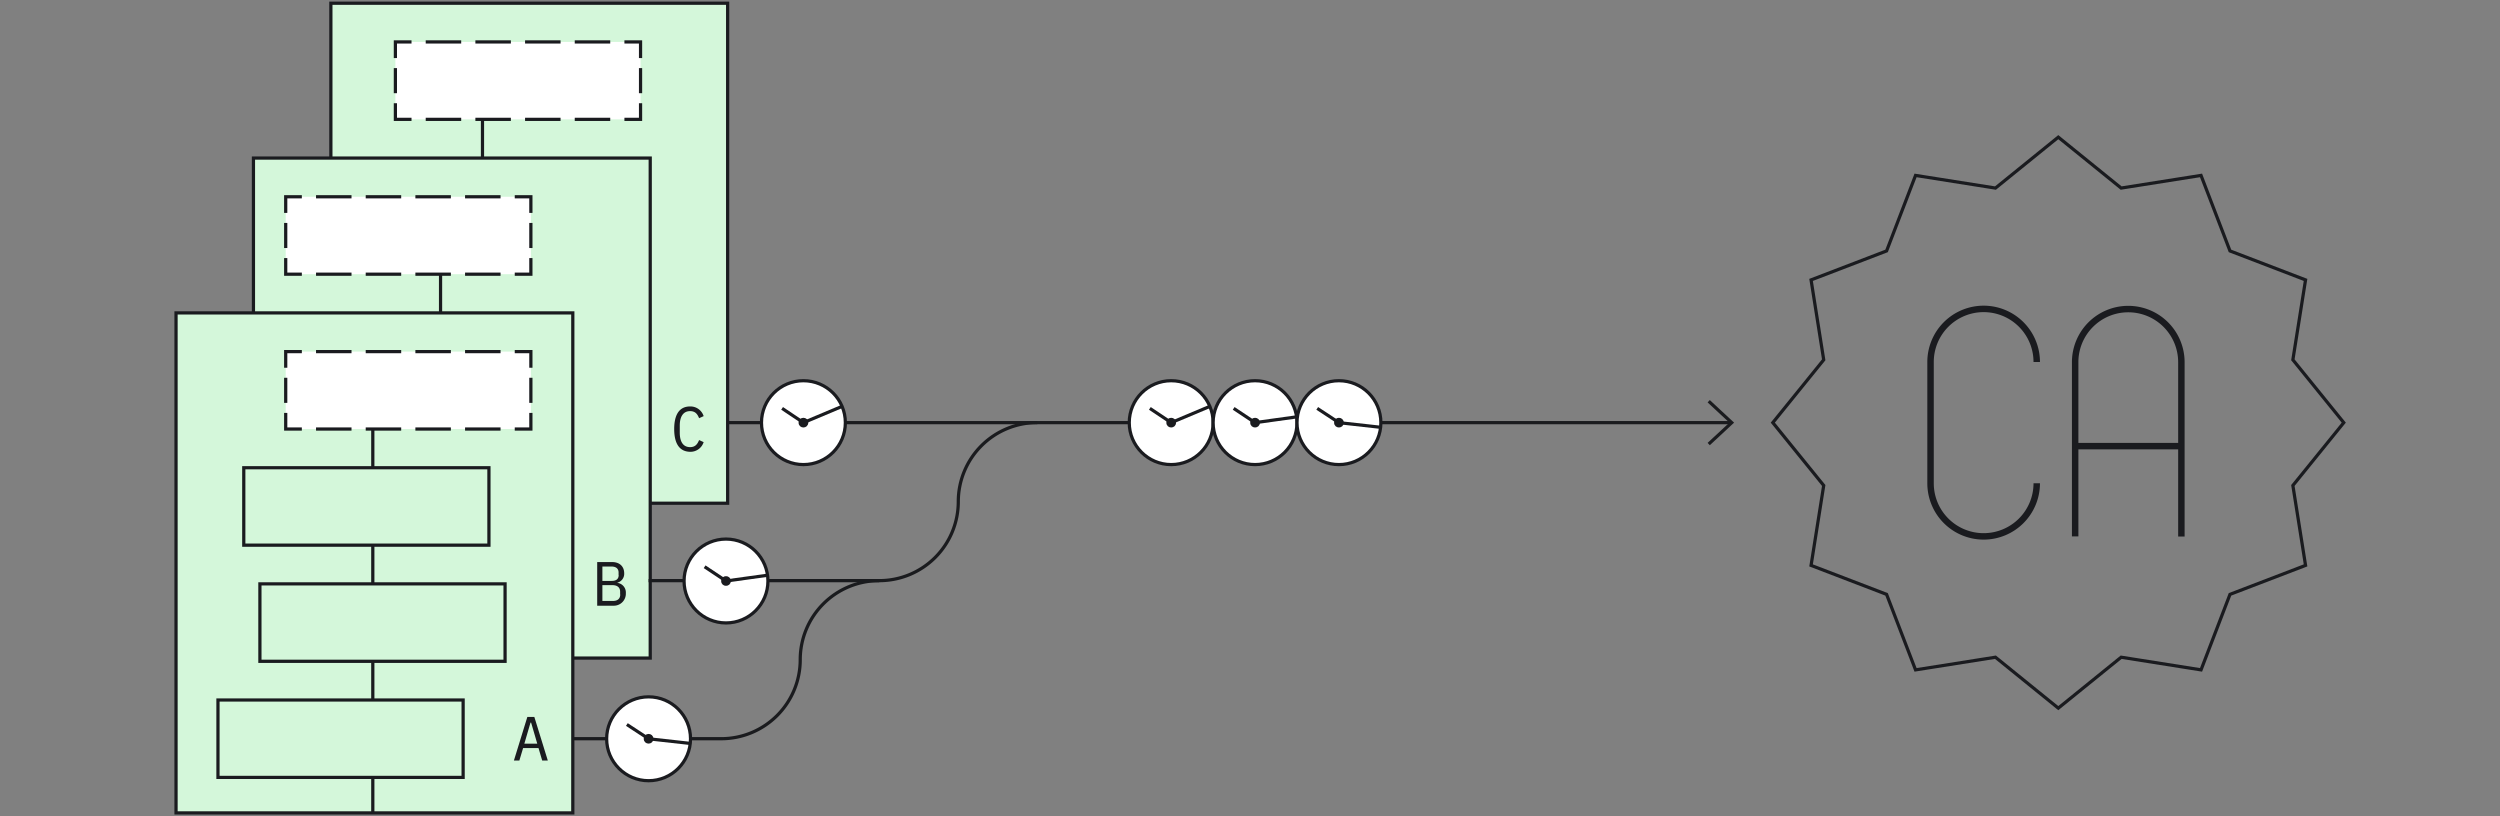 <svg xmlns="http://www.w3.org/2000/svg" viewBox="0 0 775 253">
  <rect x="0" y="0" width="775" height="253" fill="#808080" stroke="none"/>
  <defs>
    <style>.a{fill:#d4f7da;}.a,.c,.e,.f,.g,.j,.k{stroke:#1a1b1f;}.a,.c,.e,.f,.g,.h,.j,.k{stroke-miterlimit:10;}.b,.k{fill:#1a1b1f;}.c,.e,.f,.g,.h{fill:none;}.d,.j{fill:#fff;}.e{stroke-dasharray:11 4.4;}.f{stroke-dasharray:7.78 3.11;}.g{stroke-width:2px;}.h{stroke:#1a1b1e;}.i{fill:#1a1b1e;}</style>
  </defs>
  <title>05</title>
  <polyline class="a" points="201.57 156 225.57 156 225.57 1 102.57 1 102.57 49"/>
  <polyline class="a" points="177.57 204 201.57 204 201.57 49 78.57 49 78.57 97"/>
  <rect class="a" x="54.57" y="97" width="123" height="155"/>
  <path class="b" d="M166.94,231.91h-4.78L161,235.77h-1.69l4.17-13.53h2.16l4.18,13.53h-1.74ZM164.46,224l-1.91,6.53h4L164.64,224Z"/>
  <line class="c" x1="115.57" y1="241" x2="115.57" y2="252"/>
  <line class="c" x1="115.57" y1="205" x2="115.57" y2="217"/>
  <line class="c" x1="115.57" y1="169.01" x2="115.57" y2="181.01"/>
  <line class="c" x1="115.57" y1="133" x2="115.57" y2="145"/>
  <rect class="c" x="67.57" y="217" width="76" height="24" transform="translate(211.14 458) rotate(-180)"/>
  <rect class="c" x="80.57" y="181" width="76" height="24" transform="translate(237.14 386) rotate(-180)"/>
  <rect class="c" x="75.57" y="145" width="76" height="24" transform="translate(227.14 314) rotate(-180)"/>
  <rect class="d" x="88.57" y="109" width="76" height="24"/>
  <polyline class="c" points="88.57 128 88.57 133 93.57 133"/>
  <line class="e" x1="97.97" y1="133" x2="157.37" y2="133"/>
  <polyline class="c" points="159.57 133 164.57 133 164.57 128"/>
  <line class="f" x1="164.57" y1="124.89" x2="164.57" y2="115.56"/>
  <polyline class="c" points="164.57 114 164.57 109 159.57 109"/>
  <line class="e" x1="155.17" y1="109" x2="95.77" y2="109"/>
  <polyline class="c" points="93.57 109 88.57 109 88.57 114"/>
  <line class="f" x1="88.57" y1="117.11" x2="88.57" y2="126.44"/>
  <line class="c" x1="149.57" y1="37" x2="149.57" y2="49"/>
  <rect class="d" x="122.57" y="13" width="76" height="24"/>
  <polyline class="c" points="122.57 32 122.57 37 127.57 37"/>
  <line class="e" x1="131.97" y1="37" x2="191.37" y2="37"/>
  <polyline class="c" points="193.57 37 198.57 37 198.57 32"/>
  <line class="f" x1="198.57" y1="28.89" x2="198.57" y2="19.56"/>
  <polyline class="c" points="198.57 18 198.57 13 193.57 13"/>
  <line class="e" x1="189.17" y1="13" x2="129.77" y2="13"/>
  <polyline class="c" points="127.57 13 122.57 13 122.57 18"/>
  <line class="f" x1="122.57" y1="21.11" x2="122.57" y2="30.44"/>
  <line class="c" x1="136.57" y1="85" x2="136.57" y2="97"/>
  <rect class="d" x="88.57" y="61" width="76" height="24"/>
  <polyline class="c" points="88.57 80 88.57 85 93.57 85"/>
  <line class="e" x1="97.97" y1="85" x2="157.37" y2="85"/>
  <polyline class="c" points="159.57 85 164.57 85 164.57 80"/>
  <line class="f" x1="164.57" y1="76.89" x2="164.57" y2="67.56"/>
  <polyline class="c" points="164.57 66 164.57 61 159.57 61"/>
  <line class="e" x1="155.17" y1="61" x2="95.77" y2="61"/>
  <polyline class="c" points="93.57 61 88.57 61 88.57 66"/>
  <line class="f" x1="88.57" y1="69.11" x2="88.57" y2="78.44"/>
  <path class="b" d="M189.76,174.24c2.32,0,3.74,1.37,3.74,3.48a2.83,2.83,0,0,1-2.12,2.91v.06a3,3,0,0,1,2.63,3.18,3.72,3.72,0,0,1-3.67,3.9h-5.21V174.24Zm2,4v-.76c0-1.24-.84-1.86-2.21-1.86h-2.81v4.46h2.81C191,180.11,191.79,179.51,191.79,178.27Zm.48,6v-.8c0-1.35-.91-2.05-2.42-2.05h-3.08v4.9h3.08C191.36,186.35,192.27,185.67,192.27,184.3Z"/>
  <path class="b" d="M209,133c0-4.5,1.62-7,4.93-7a4.29,4.29,0,0,1,4.2,3l-1.41.64c-.49-1.2-1.13-2.19-2.79-2.19-2.16,0-3.2,1.76-3.2,4.47v2.22c0,2.71,1,4.47,3.2,4.47,1.66,0,2.3-1,2.79-2.19l1.41.64a4.29,4.29,0,0,1-4.2,3C210.63,140,209,137.5,209,133Z"/>
  <polygon class="c" points="638.07 42.52 657.56 58.3 682.32 54.38 691.3 77.79 714.72 86.77 710.79 111.54 726.57 131.02 710.79 150.5 714.72 175.27 691.3 184.25 682.32 207.66 657.56 203.74 638.07 219.52 618.59 203.74 593.82 207.66 584.84 184.25 561.43 175.27 565.35 150.5 549.57 131.02 565.35 111.54 561.43 86.77 584.84 77.79 593.82 54.38 618.59 58.3 638.07 42.52"/>
  <path class="g" d="M631.39,149.82a16.46,16.46,0,0,1-16.46,16.46h0a16.46,16.46,0,0,1-16.46-16.46V112.23a16.46,16.46,0,0,1,16.46-16.47h0a16.46,16.46,0,0,1,16.46,16.47"/>
  <path class="g" d="M643.3,166.28v-54a16.46,16.46,0,0,1,16.46-16.47h0a16.47,16.47,0,0,1,16.47,16.47v54.05"/>
  <line class="g" x1="643.3" y1="138.3" x2="676.23" y2="138.3"/>
  <line class="h anim" x1="536.49" y1="131.02" x2="225.57" y2="131.02"/>
  <polygon class="i" points="530.04 124.02 529.36 124.75 536.1 131.02 529.36 137.29 530.04 138.02 537.57 131.02 533.17 126.93 530.04 124.02"/>
  <path class="h anim rev" d="M201.07,180h71.5a24.5,24.5,0,0,0,24.5-24.5h0a24.5,24.5,0,0,1,24.5-24.5"/>
  <path class="h anim rev" d="M177.57,229h46a24.5,24.5,0,0,0,24.5-24.5h0a24.5,24.5,0,0,1,24.5-24.5"/>
  <circle class="j" cx="363.07" cy="131.02" r="13"/>
  <circle class="k" cx="363.07" cy="131.02" r="1"/>
  <line class="c" x1="363.07" y1="131.02" x2="375.06" y2="125.97"/>
  <line class="c" x1="356.46" y1="126.6" x2="363.07" y2="131.02"/>
  <circle class="j" cx="389.07" cy="131.02" r="13"/>
  <circle class="k" cx="389.07" cy="131.02" r="1"/>
  <line class="c" x1="389.07" y1="131.02" x2="401.95" y2="129.23"/>
  <line class="c" x1="382.44" y1="126.6" x2="389.07" y2="131.02"/>
  <circle class="j" cx="415.07" cy="131.02" r="13"/>
  <circle class="k" cx="415.07" cy="131.02" r="1"/>
  <line class="c" x1="415.07" y1="131.02" x2="427.99" y2="132.46"/>
  <line class="c" x1="408.34" y1="126.6" x2="415.07" y2="131.02"/>
  <circle class="j" cx="249.06" cy="131.02" r="13"/>
  <circle class="k" cx="249.06" cy="131.02" r="1"/>
  <line class="c" x1="249.06" y1="131.02" x2="261.06" y2="125.97"/>
  <line class="c" x1="242.45" y1="126.6" x2="249.06" y2="131.02"/>
  <circle class="j" cx="225.06" cy="180.11" r="13"/>
  <circle class="k" cx="225.06" cy="180.11" r="1"/>
  <line class="c" x1="225.06" y1="180.11" x2="237.94" y2="178.32"/>
  <line class="c" x1="218.43" y1="175.69" x2="225.06" y2="180.11"/>
  <circle class="j" cx="201.06" cy="229.02" r="13"/>
  <circle class="k" cx="201.06" cy="229.02" r="1"/>
  <line class="c" x1="201.06" y1="229.02" x2="213.99" y2="230.46"/>
  <line class="c" x1="194.33" y1="224.6" x2="201.06" y2="229.02"/>
</svg>